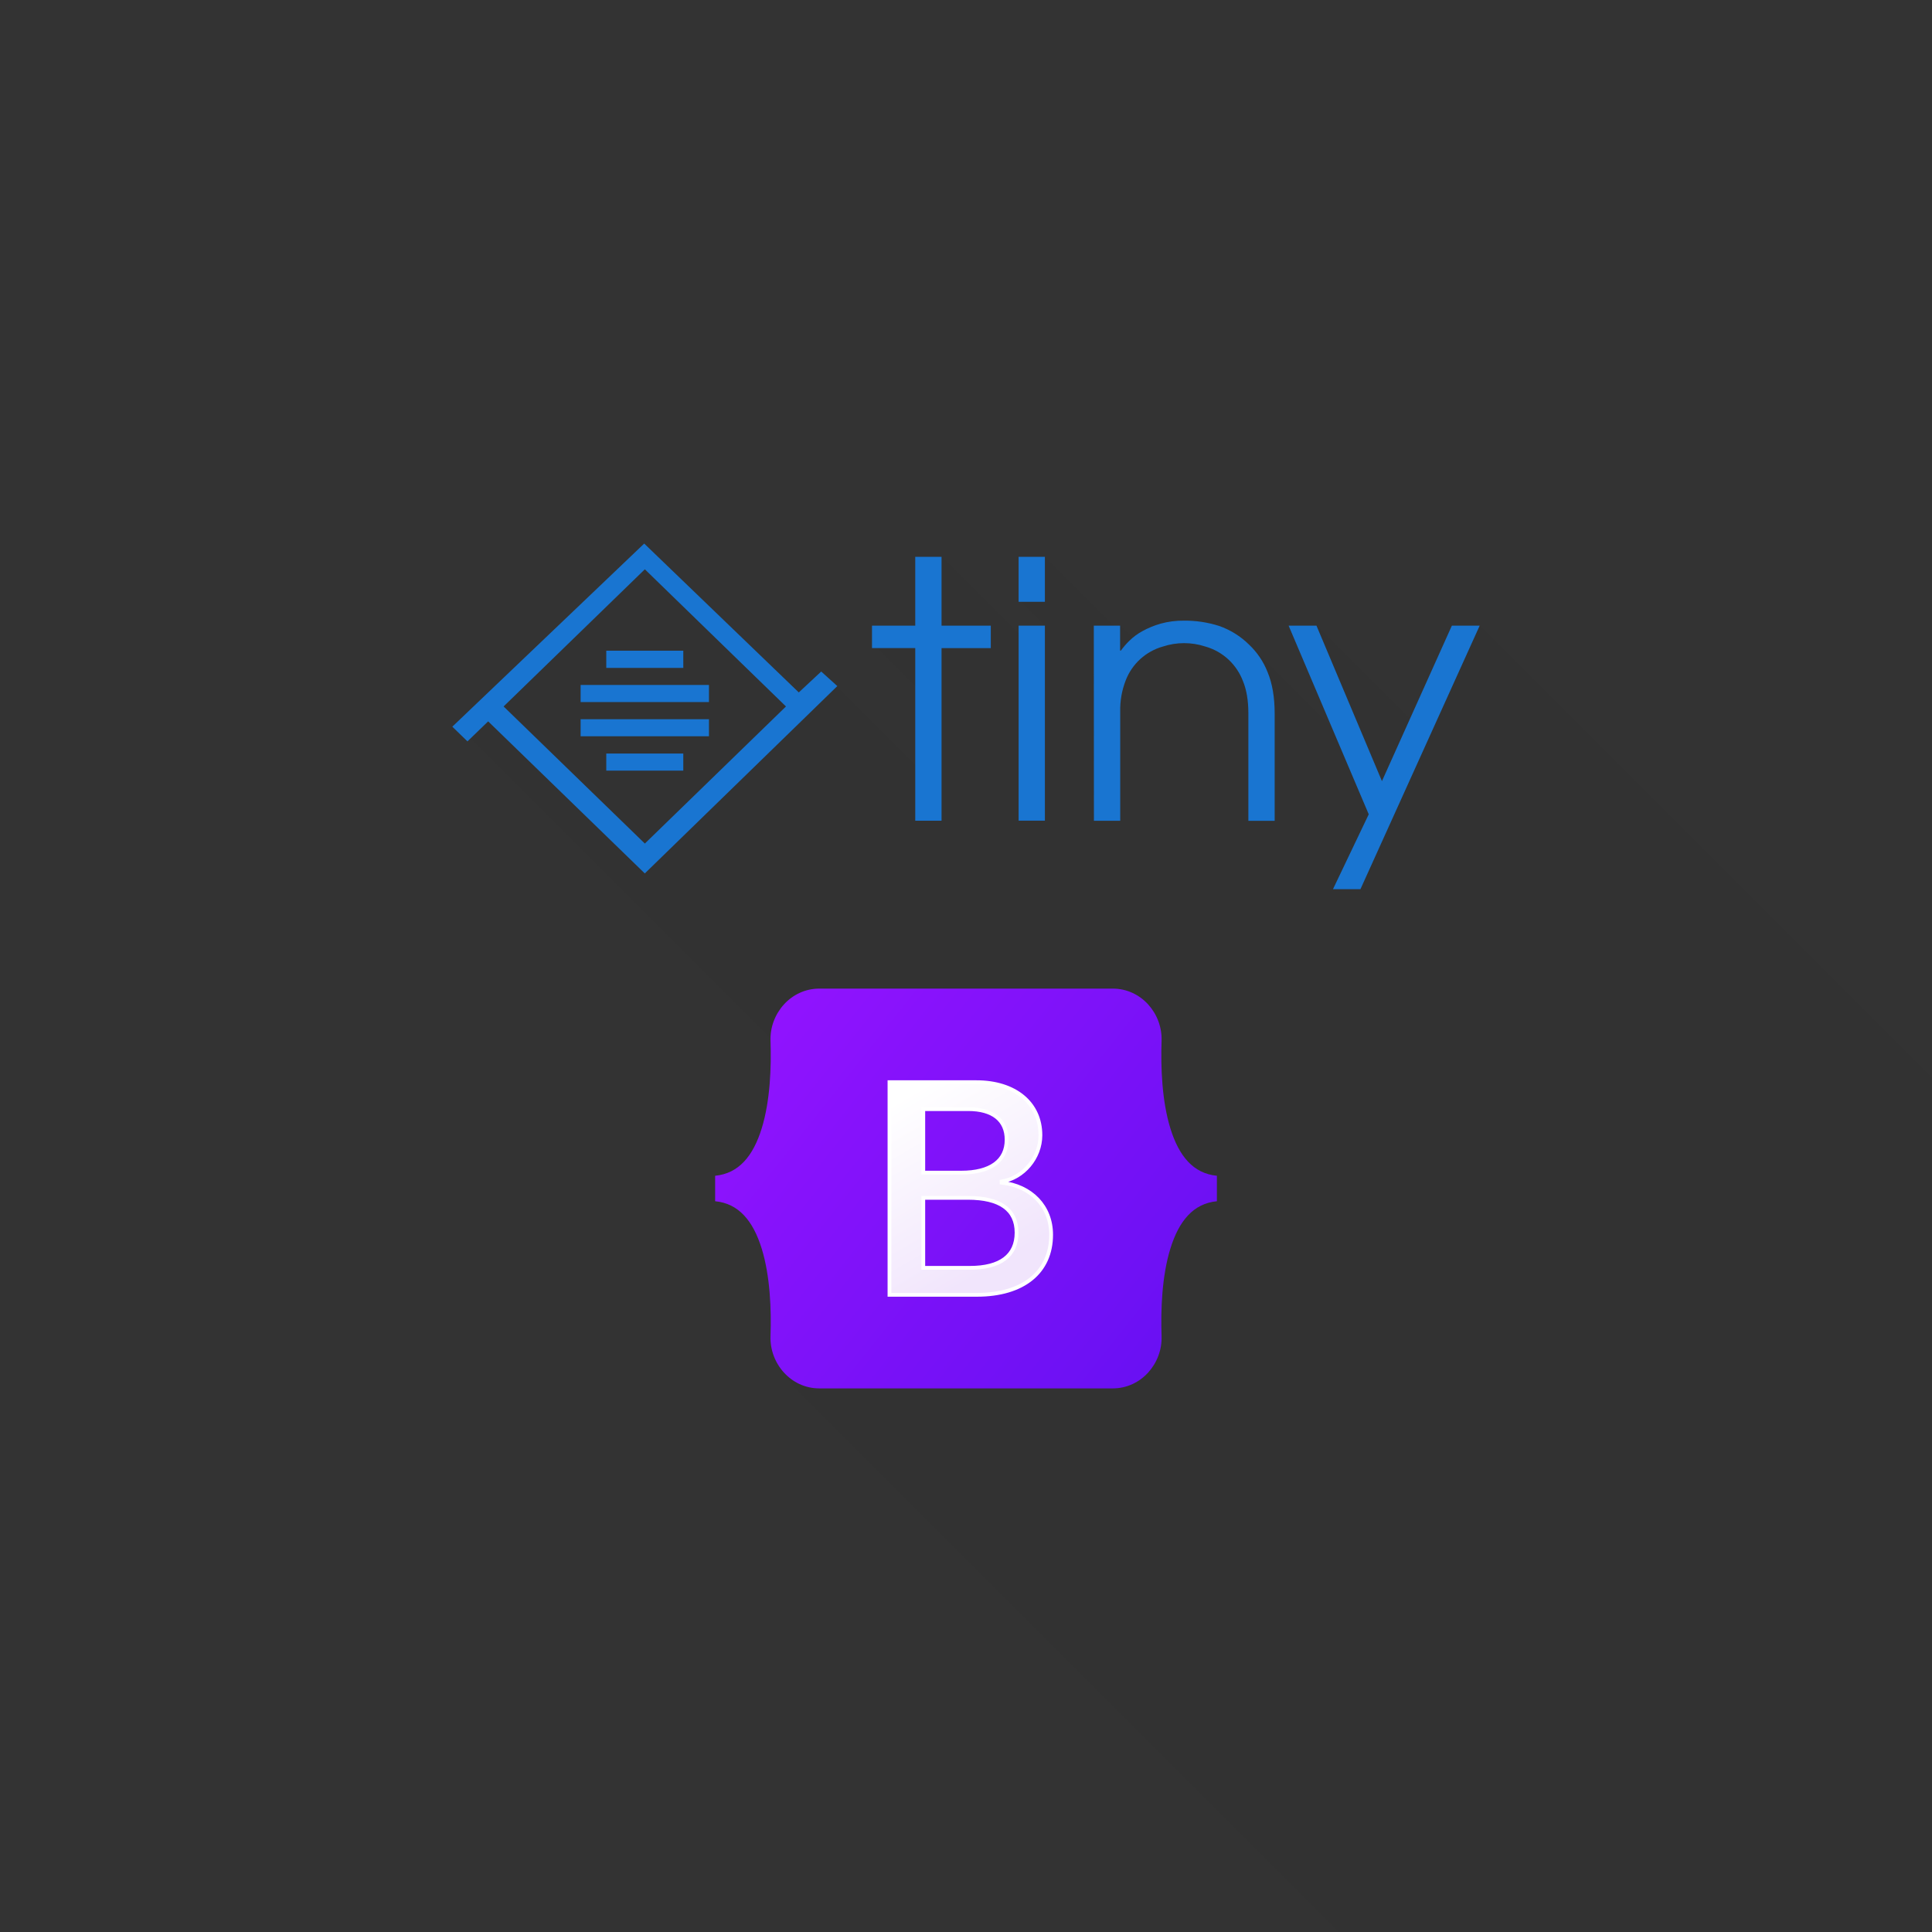 <?xml version="1.0" encoding="utf-8"?>
<!-- Generator: Adobe Illustrator 25.2.1, SVG Export Plug-In . SVG Version: 6.00 Build 0)  -->
<svg version="1.1" id="Layer_1" xmlns="http://www.w3.org/2000/svg" xmlns:xlink="http://www.w3.org/1999/xlink" x="0px" y="0px"
	 viewBox="0 0 512 512" style="enable-background:new 0 0 512 512;" xml:space="preserve">
<rect x="0" y="0" width="512" height="512" fill="#333333" stroke="none"/>
<style type="text/css">
	.st0{fill:url(#SVGID_1_);}
	.st1{fill:#231F20;fill-opacity:0.05;}
	.st2{fill-rule:evenodd;clip-rule:evenodd;fill:#1975D1;}
	.st3{fill:url(#SVGID_2_);}
	.st4{fill:url(#SVGID_3_);stroke:#FFFFFF;}
</style>
<linearGradient id="SVGID_1_" gradientUnits="userSpaceOnUse" x1="131.158" y1="107.785" x2="391.872" y2="417.309">
	<stop  offset="0" style="stop-color:#D8FFB4"/>
	<stop  offset="1" style="stop-color:#94F7FF"/>
</linearGradient>
<!--rect class="st0" width="512" height="512"/-->
<polygon class="st1" points="392.14,165.8 526.44,300.1 526.44,518.33 398.69,518.33 370.71,518.33 361.19,518.33 210.59,367.73 
	206.04,361.41 206.04,317.44 211.19,302.35 208.29,291.55 211.79,282.62 124.93,195.76 170.88,147.57 211.89,187.21 217.63,177.97 
	243.15,203.49 246.83,183.79 244.68,183.79 231.91,171.02 244.68,168.26 249.52,147.57 271.48,169.52 276.91,165.8 270.26,159.15 
	276.91,147.57 295.35,166.01 296.84,165.8 301.9,170.86 317.59,167.04 331.02,170.83 357.2,197.01 348.89,165.8 376.14,193.06 "/>
<g>
	<g>
		<path class="st2" d="M160.67,172.44h20.41V177h-20.41V172.44z M160.67,199.69h20.41v4.54h-20.41V199.69z M153.87,190.6h34.01v4.52
			h-34.01L153.87,190.6z M153.87,181.52h34.01v4.54h-34.01L153.87,181.52z M133.46,187.22l37.43,36.33l37.4-36.33l-37.4-36.35
			L133.46,187.22z M170.72,144.05l40.97,39.45l5.94-5.54l4.27,3.86l-51.02,49.65l-41.51-40.3l-5.49,5.3l-4.01-3.89L170.72,144.05z
			 M362.73,215.8l-21.23-49.99h7.38l17.35,41.2l18.53-41.2h7.37l-31.6,69.84h-7.28L362.73,215.8z M289.87,165.8h6.97v6.62h0.2
			c0.66-0.91,1.39-1.76,2.19-2.55c1.04-1.02,2.21-1.9,3.49-2.6c1.53-0.84,3.15-1.51,4.83-1.99c2.03-0.56,4.13-0.83,6.23-0.8
			c3.14-0.03,6.27,0.44,9.26,1.39c2.99,1.04,5.71,2.73,7.97,4.96c2.17,2.05,3.85,4.55,4.93,7.33c1.24,2.99,1.86,6.63,1.86,10.92
			v28.45h-6.97v-28.47c0-3.41-0.48-6.28-1.45-8.6c-0.81-2.11-2.08-4.02-3.72-5.58c-1.76-1.67-3.9-2.88-6.23-3.54
			c-3.66-1.2-7.6-1.2-11.25,0c-4.52,1.27-8.18,4.6-9.86,8.98c-1.02,2.63-1.52,5.44-1.45,8.27v28.92h-6.97L289.87,165.8z
			 M269.94,165.8h6.97v51.69h-6.97V165.8z M269.94,147.57h6.97v11.91h-6.97V147.57z M242.55,171.74h-11.46v-5.94h11.46v-18.24h6.97
			v18.24h13.05v5.96h-13.05v45.74h-6.97V171.74z"/>
	</g>
	<g>
		
			<linearGradient id="SVGID_2_" gradientUnits="userSpaceOnUse" x1="202.908" y1="241.177" x2="319.092" y2="148.95" gradientTransform="matrix(1 0 0 -1 0 514)">
			<stop  offset="0" style="stop-color:#9013FE"/>
			<stop  offset="1" style="stop-color:#6610F2"/>
		</linearGradient>
		<path class="st3" d="M204.19,275.84c-0.25-7.2,5.36-13.85,12.95-13.85h77.74c7.59,0,13.2,6.64,12.95,13.85
			c-0.24,6.92,0.07,15.88,2.33,23.19c2.26,7.33,6.08,11.97,12.33,12.56v6.75c-6.25,0.6-10.07,5.23-12.33,12.56
			c-2.26,7.31-2.57,16.27-2.33,23.19c0.25,7.2-5.36,13.85-12.95,13.85h-77.74c-7.59,0-13.2-6.64-12.95-13.85
			c0.24-6.92-0.07-15.88-2.33-23.19c-2.26-7.33-6.09-11.97-12.34-12.56v-6.75c6.25-0.6,10.08-5.23,12.34-12.56
			C204.12,291.73,204.43,282.76,204.19,275.84z"/>
		
			<linearGradient id="SVGID_3_" gradientUnits="userSpaceOnUse" x1="238.639" y1="222.837" x2="264.609" y2="178.915" gradientTransform="matrix(1 0 0 -1 0 514)">
			<stop  offset="0" style="stop-color:#FFFFFF"/>
			<stop  offset="1" style="stop-color:#F1E5FC"/>
		</linearGradient>
		<path class="st4" d="M258.88,343.14c12.28,0,19.68-6.01,19.68-15.93c0-7.5-5.28-12.93-13.12-13.79v-0.31
			c5.76-0.94,10.28-6.29,10.28-12.26c0-8.51-6.72-14.06-16.96-14.06h-23.04v56.35H258.88z M244.68,293.93h11.92
			c6.48,0,10.16,2.89,10.16,8.12c0,5.58-4.28,8.71-12.04,8.71h-10.04C244.68,310.76,244.68,293.93,244.68,293.93z M244.68,335.99
			v-18.55h11.84c8.48,0,12.88,3.12,12.88,9.22c0,6.09-4.28,9.33-12.36,9.33H244.68z"/>
	</g>
</g>
</svg>
